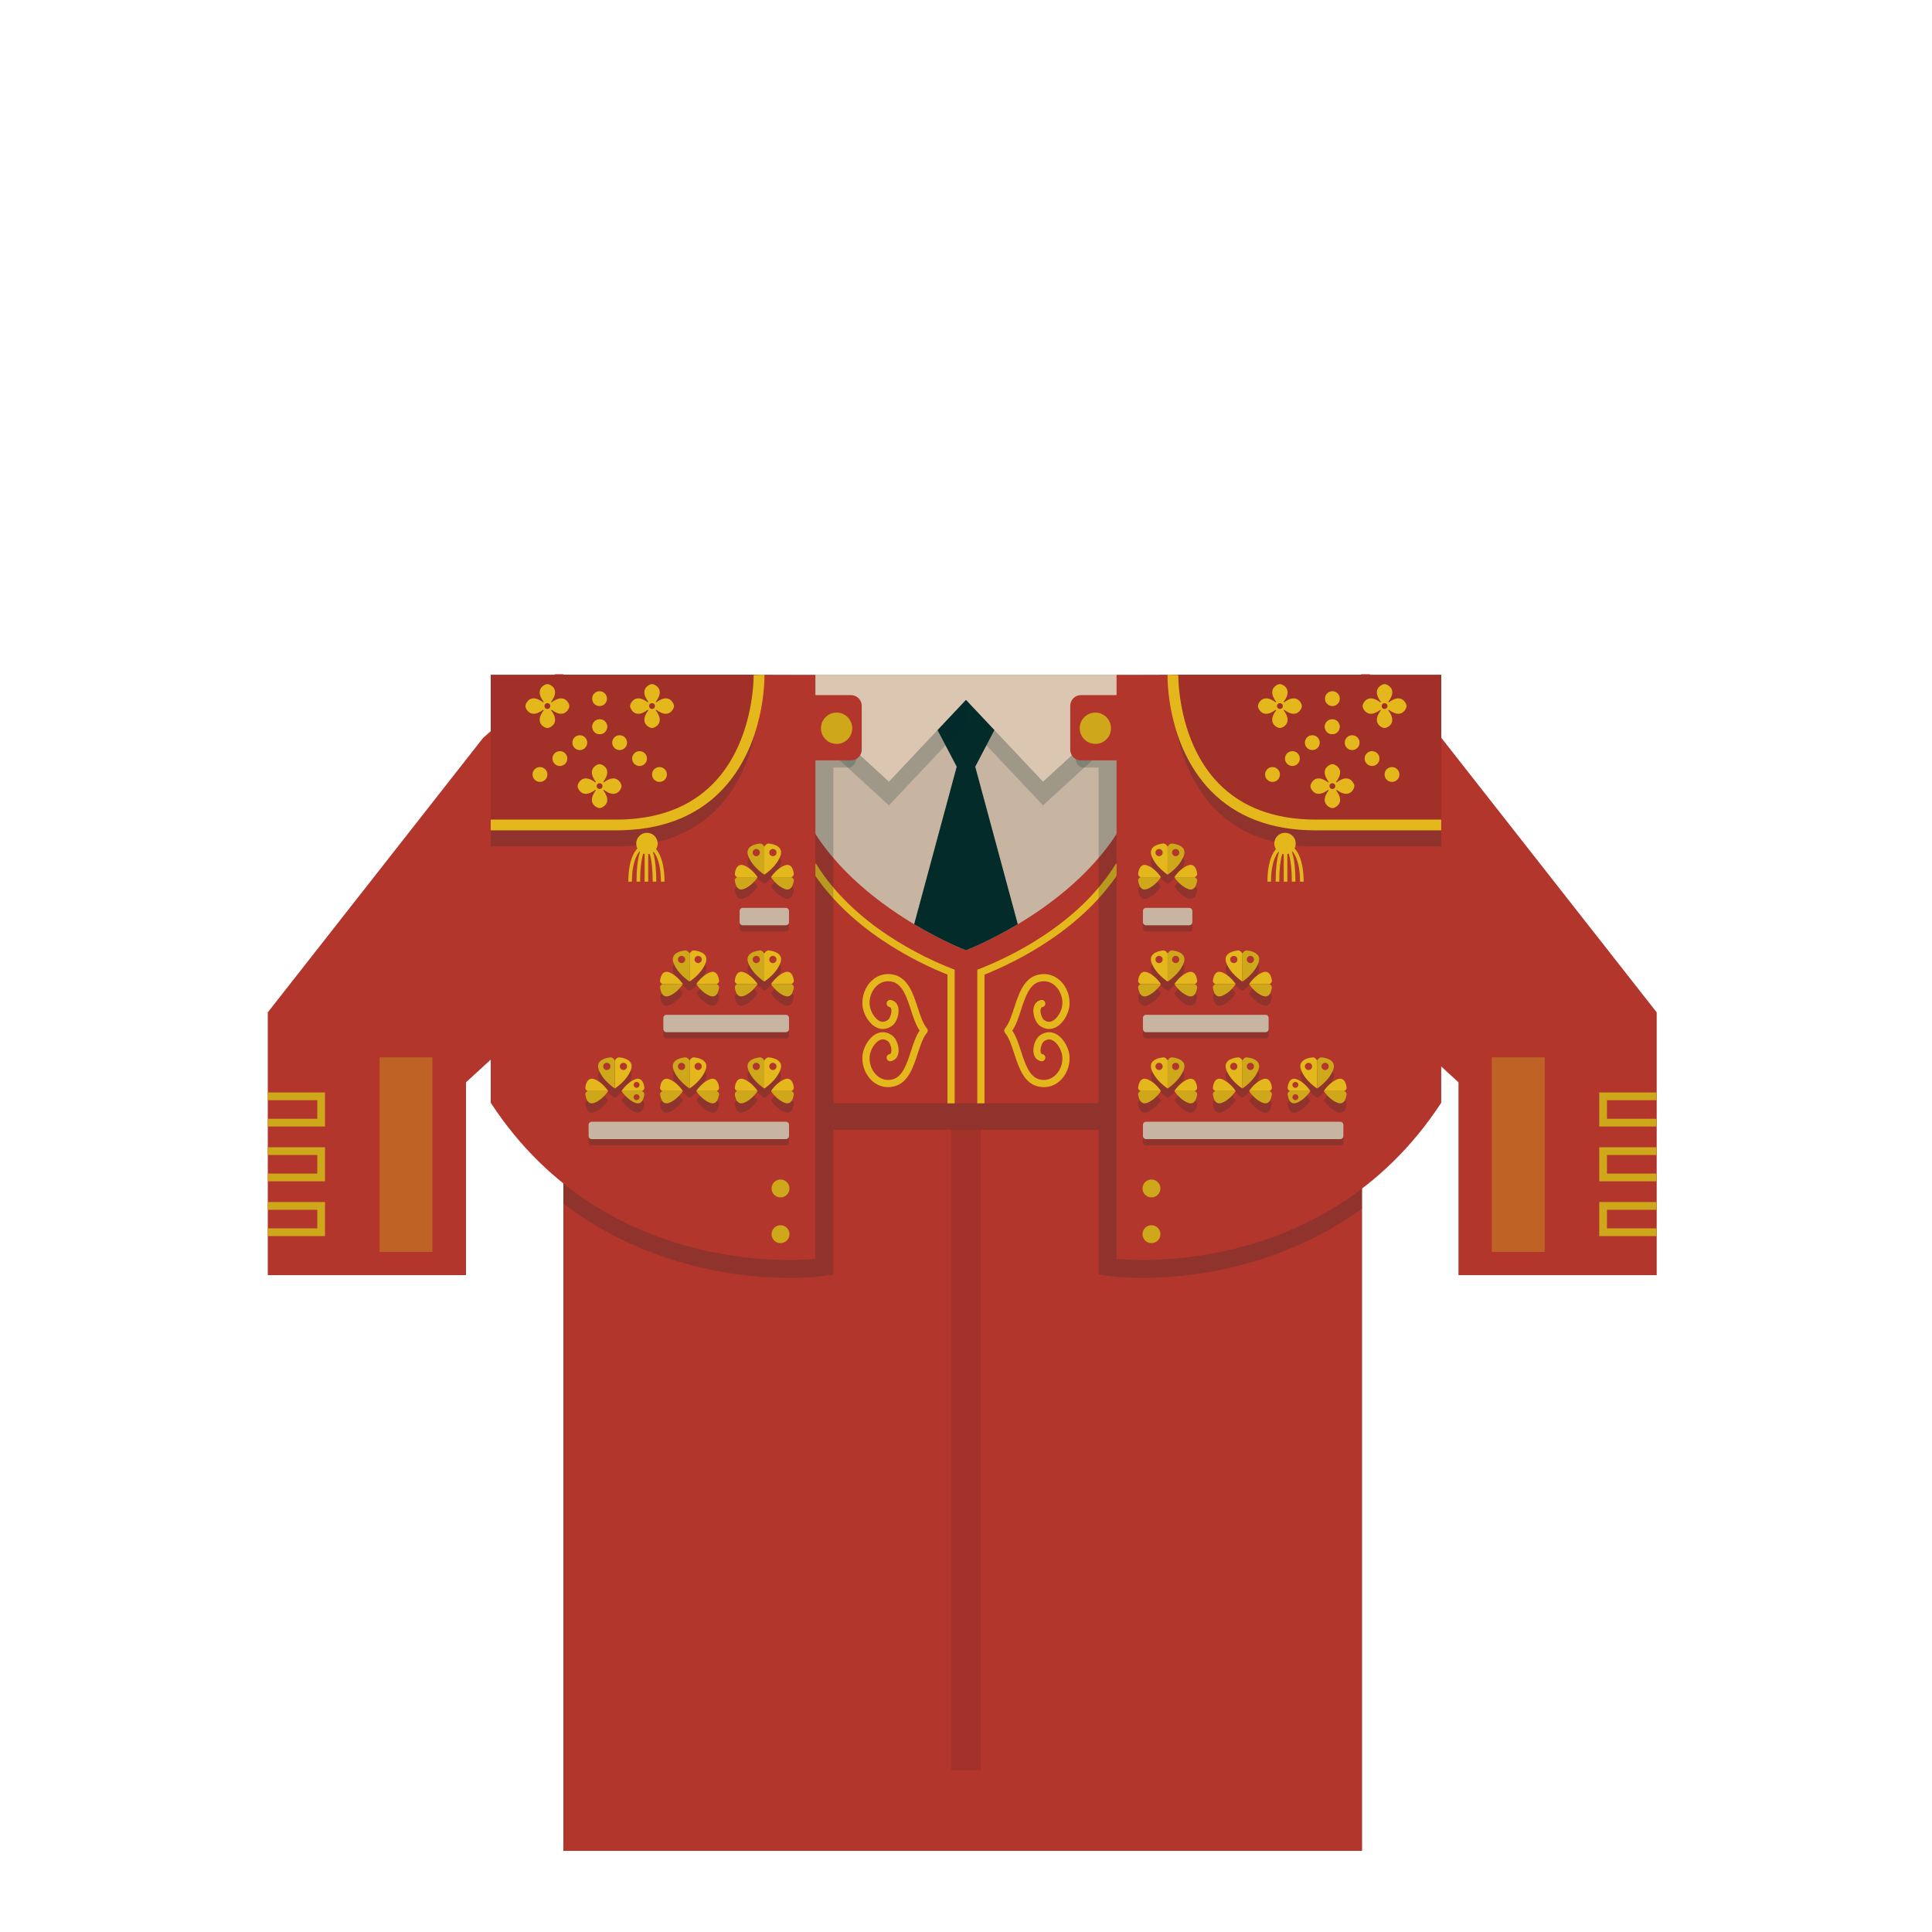 <?xml version="1.0" encoding="utf-8"?>
<!-- Generator: Adobe Illustrator 16.0.0, SVG Export Plug-In . SVG Version: 6.00 Build 0)  -->
<!DOCTYPE svg PUBLIC "-//W3C//DTD SVG 1.1//EN" "http://www.w3.org/Graphics/SVG/1.1/DTD/svg11.dtd">
<svg version="1.1" id="content" xmlns="http://www.w3.org/2000/svg" xmlns:xlink="http://www.w3.org/1999/xlink" x="0px" y="0px"
	 width="500px" height="500px" viewBox="0 0 500 500" enable-background="new 0 0 500 500" xml:space="preserve">
<g id="bounds" display="none">
	<rect x="-0.1" y="80.3" display="inline" fill="none" stroke="#EAEAEA" stroke-miterlimit="10" width="499.5" height="499.5"/>
</g>
<rect id="position" x="0.5" y="0.5" display="none" fill="none" stroke="#000000" width="499" height="499"/>
<g id="clothes">
	<rect x="145.8" y="174.653" fill="#B3362D" width="206.7" height="304.347"/>
	<polygon fill="#B3362D" points="145.8,257 145.8,174.489 143.6,174.489 125,191 69.3,262 69.3,330 120.6,330 120.6,280.1 	"/>
	<polygon fill="#B3362D" points="377.453,280.1 377.453,330 428.753,330 428.753,262 373.053,191 354.453,174.489 352.253,174.489 
		352.253,257 	"/>
	<path fill="#C7B4A1" d="M249.994,245.928c0,0,37.347-14.16,45.007-43.639c0-19.266,0-27.636,0-27.636h-45.007V245.928z"/>
	<polygon opacity="0.2" fill="#032B2A" points="249.816,187.081 269.933,208.436 300.108,180.8 249.994,180.8 	"/>
	<path fill="#E4B81D" d="M254.781,285.542h-1.857v-34.581l0.591-0.23c7.357-2.869,25.525-11.268,35.317-27.254l1.583,0.97
		c-9.831,16.052-27.759,24.638-35.634,27.781V285.542z"/>
	<polygon opacity="0.2" fill="#032B2A" points="249.974,285.542 215.665,285.542 215.665,292.383 249.974,292.383 284.323,292.383 
		284.323,285.542 	"/>
	<path opacity="0.2" fill="#032B2A" d="M352.5,195.209h-54.945c0,0-6.268,0-19.324,0c0,3.25,1.915,3.437,1.915,3.437h2.204h1.974
		v131.232l4.069,0.506c0.113,0.014,2.822,0.345,7.263,0.345c0.001,0,0,0,0.001,0c11.371,0,35.057-2.181,56.844-17.962V195.209z"/>
	<path fill="#C7B4A1" d="M249.994,245.928c0,0-37.347-14.16-45.007-43.639c0-19.266,0-27.636,0-27.636h45.007V245.928z"/>
	<path fill="#032B2A" d="M252.391,198.422l5.207-9.951l1.115-4.553l-8.719-2.841l-8.719,2.841l1.115,4.553l5.207,9.951
		l-11.015,40.768c7.551,4.514,13.411,6.737,13.411,6.737s5.86-2.224,13.411-6.737L252.391,198.422z"/>
	<polygon opacity="0.2" fill="#032B2A" points="250.174,187.081 230.056,208.436 199.881,180.8 249.994,180.8 	"/>
	<polygon fill="#DBC7B1" points="300.108,174.653 249.994,174.653 199.881,174.653 230.056,202.289 249.994,181.124 
		269.933,202.289 	"/>
	<path fill="#B3362D" d="M288.966,174.653v5.234h-9.207c-1.538,0-2.785,1.248-2.785,2.786v11.33c0,1.538,1.247,2.785,2.785,2.785
		h9.207v128.989c0,0,53.373,6.524,84.021-40.377c0-45.044,0-110.747,0-110.747H288.966z"/>
	<path opacity="0.2" fill="#032B2A" d="M372.987,219.073c0,0-6.027,0-32.489,0c-37.836,0-36.947-38.849-36.947-38.849h69.437
		V219.073z"/>
	<path fill="#A13029" d="M372.987,213.502c0,0-6.027,0-32.489,0c-37.836,0-36.947-38.849-36.947-38.849h69.437V213.502z"/>
	<path fill="#E4B81D" d="M372.987,214.895h-32.489c-11.374,0-20.491-3.427-27.098-10.187
		c-11.525-11.792-11.259-29.346-11.242-30.087l2.785,0.062c-0.004,0.17-0.241,17.155,10.464,28.092
		c6.062,6.193,14.504,9.333,25.091,9.333h32.489V214.895z"/>
	<path opacity="0.2" fill="#032B2A" d="M306.428,223.706c0.771-2.646-2.88-2.949-2.88-2.949c-0.827-0.248-1.361,0.786-1.361,0.786
		s-0.534-1.034-1.36-0.786c0,0-3.651,0.303-2.88,2.949c0.993,3.032,4.24,5.07,4.24,5.07S305.436,226.738,306.428,223.706z"/>
	<path opacity="0.2" fill="#032B2A" d="M296.737,226.327c-1.938-0.565-2.161,2.11-2.161,2.11c-0.181,0.606,0.576,0.998,0.576,0.998
		s-0.757,0.392-0.576,0.998c0,0,0.223,2.675,2.161,2.11c2.222-0.727,3.716-3.107,3.716-3.107S298.958,227.054,296.737,226.327z"/>
	<path opacity="0.2" fill="#032B2A" d="M309.223,229.435c0,0,0.758-0.392,0.575-0.998c0,0-0.222-2.675-2.161-2.11
		c-2.222,0.727-3.715,3.107-3.715,3.107s1.493,2.38,3.715,3.107c1.939,0.565,2.161-2.11,2.161-2.11
		C309.981,229.826,309.223,229.435,309.223,229.435z"/>
	<path fill="#E4B81D" d="M302.187,226.358c0,0-3.247-2.039-4.24-5.07c-0.771-2.646,2.88-2.949,2.88-2.949
		c0.826-0.249,1.36,0.785,1.36,0.785V226.358L302.187,226.358"/>
	<path fill="#CFA71A" d="M302.187,226.358c0,0,3.249-2.039,4.241-5.07c0.771-2.646-2.88-2.949-2.88-2.949
		c-0.827-0.249-1.361,0.785-1.361,0.785V226.358L302.187,226.358"/>
	<path fill="#B3362D" d="M305.198,220.646c0-0.517-0.419-0.936-0.936-0.936l0,0c-0.518,0-0.937,0.419-0.937,0.936l0,0
		c0,0.517,0.419,0.936,0.937,0.936l0,0C304.78,221.582,305.198,221.163,305.198,220.646L305.198,220.646z"/>
	<path fill="#B3362D" d="M300.902,220.646c0-0.517-0.418-0.936-0.936-0.936l0,0c-0.518,0-0.937,0.419-0.937,0.936l0,0
		c0,0.517,0.419,0.936,0.937,0.936l0,0C300.484,221.582,300.902,221.163,300.902,220.646L300.902,220.646z"/>
	<path fill="#E4B81D" d="M300.452,227.017c0,0-1.494-2.381-3.716-3.108c-1.938-0.565-2.161,2.11-2.161,2.11
		c-0.181,0.606,0.576,0.998,0.576,0.998H300.452L300.452,227.017"/>
	<path fill="#CFA71A" d="M300.452,227.017c0,0-1.494,2.38-3.716,3.107c-1.938,0.565-2.161-2.11-2.161-2.11
		c-0.181-0.606,0.576-0.998,0.576-0.998H300.452L300.452,227.017"/>
	<path fill="#E4B81D" d="M303.922,227.017c0,0,1.493-2.381,3.715-3.108c1.939-0.565,2.161,2.11,2.161,2.11
		c0.183,0.606-0.575,0.998-0.575,0.998H303.922L303.922,227.017"/>
	<path fill="#CFA71A" d="M303.922,227.017c0,0,1.493,2.38,3.715,3.107c1.939,0.565,2.161-2.11,2.161-2.11
		c0.183-0.606-0.575-0.998-0.575-0.998H303.922L303.922,227.017"/>
	<path opacity="0.2" fill="#032B2A" d="M308.579,240.266c0,0.445-0.36,0.807-0.806,0.807h-11.173c-0.446,0-0.806-0.361-0.806-0.807
		v-2.883c0-0.445,0.359-0.806,0.806-0.806h11.173c0.445,0,0.806,0.361,0.806,0.806V240.266z"/>
	<path fill="#C7B4A1" d="M308.579,238.654c0,0.445-0.36,0.806-0.806,0.806h-11.173c-0.446,0-0.806-0.36-0.806-0.806v-2.884
		c0-0.445,0.359-0.806,0.806-0.806h11.173c0.445,0,0.806,0.361,0.806,0.806V238.654z"/>
	<path opacity="0.2" fill="#032B2A" d="M306.428,251.376c0.771-2.646-2.88-2.949-2.88-2.949c-0.827-0.248-1.361,0.786-1.361,0.786
		s-0.534-1.034-1.36-0.786c0,0-3.651,0.304-2.88,2.949c0.993,3.031,4.24,5.069,4.24,5.069S305.436,254.407,306.428,251.376z"/>
	<path opacity="0.2" fill="#032B2A" d="M296.737,253.996c-1.938-0.564-2.161,2.11-2.161,2.11c-0.181,0.606,0.576,0.998,0.576,0.998
		s-0.757,0.391-0.576,0.998c0,0,0.223,2.675,2.161,2.109c2.222-0.728,3.716-3.107,3.716-3.107S298.958,254.724,296.737,253.996z"/>
	<path opacity="0.2" fill="#032B2A" d="M309.223,257.104c0,0,0.758-0.392,0.575-0.998c0,0-0.222-2.675-2.161-2.11
		c-2.222,0.728-3.715,3.108-3.715,3.108s1.493,2.38,3.715,3.107c1.939,0.565,2.161-2.109,2.161-2.109
		C309.981,257.495,309.223,257.104,309.223,257.104z"/>
	<path fill="#E4B81D" d="M302.187,254.028c0,0-3.247-2.038-4.24-5.07c-0.771-2.646,2.88-2.949,2.88-2.949
		c0.826-0.248,1.36,0.785,1.36,0.785V254.028L302.187,254.028"/>
	<path fill="#CFA71A" d="M302.187,254.028c0,0,3.249-2.038,4.241-5.07c0.771-2.646-2.88-2.949-2.88-2.949
		c-0.827-0.248-1.361,0.785-1.361,0.785V254.028L302.187,254.028"/>
	<path fill="#B3362D" d="M305.198,248.315c0-0.516-0.419-0.935-0.936-0.935l0,0c-0.518,0-0.937,0.419-0.937,0.935l0,0
		c0,0.518,0.419,0.938,0.937,0.938l0,0C304.78,249.253,305.198,248.833,305.198,248.315L305.198,248.315z"/>
	<path fill="#B3362D" d="M300.902,248.315c0-0.516-0.418-0.935-0.936-0.935l0,0c-0.518,0-0.937,0.419-0.937,0.935l0,0
		c0,0.518,0.419,0.938,0.937,0.938l0,0C300.484,249.253,300.902,248.833,300.902,248.315L300.902,248.315z"/>
	<path fill="#E4B81D" d="M300.452,254.687c0,0-1.494-2.38-3.716-3.107c-1.938-0.564-2.161,2.11-2.161,2.11
		c-0.181,0.605,0.576,0.997,0.576,0.997H300.452L300.452,254.687"/>
	<path fill="#CFA71A" d="M300.452,254.687c0,0-1.494,2.38-3.716,3.107c-1.938,0.565-2.161-2.11-2.161-2.11
		c-0.181-0.605,0.576-0.997,0.576-0.997H300.452L300.452,254.687"/>
	<path fill="#E4B81D" d="M303.922,254.687c0,0,1.493-2.38,3.715-3.107c1.939-0.564,2.161,2.11,2.161,2.11
		c0.183,0.605-0.575,0.997-0.575,0.997H303.922L303.922,254.687"/>
	<path fill="#CFA71A" d="M303.922,254.687c0,0,1.493,2.38,3.715,3.107c1.939,0.565,2.161-2.11,2.161-2.11
		c0.183-0.605-0.575-0.997-0.575-0.997H303.922L303.922,254.687"/>
	<path opacity="0.2" fill="#032B2A" d="M328.323,267.936c0,0.445-0.361,0.806-0.806,0.806h-30.916c-0.446,0-0.806-0.36-0.806-0.806
		v-2.884c0-0.444,0.359-0.806,0.806-0.806h30.916c0.444,0,0.806,0.361,0.806,0.806V267.936z"/>
	<path fill="#C7B4A1" d="M328.323,266.324c0,0.444-0.361,0.806-0.806,0.806h-30.916c-0.446,0-0.806-0.361-0.806-0.806v-2.884
		c0-0.444,0.359-0.806,0.806-0.806h30.916c0.444,0,0.806,0.361,0.806,0.806V266.324z"/>
	<path opacity="0.2" fill="#032B2A" d="M325.768,251.376c0.771-2.646-2.879-2.949-2.879-2.949c-0.827-0.248-1.361,0.786-1.361,0.786
		s-0.534-1.034-1.361-0.786c0,0-3.65,0.304-2.88,2.949c0.993,3.031,4.241,5.069,4.241,5.069S324.777,254.407,325.768,251.376z"/>
	<path opacity="0.2" fill="#032B2A" d="M316.077,253.996c-1.938-0.564-2.161,2.11-2.161,2.11c-0.181,0.606,0.576,0.998,0.576,0.998
		s-0.757,0.391-0.576,0.998c0,0,0.223,2.675,2.161,2.109c2.223-0.728,3.716-3.107,3.716-3.107S318.3,254.724,316.077,253.996z"/>
	<path opacity="0.2" fill="#032B2A" d="M328.564,257.104c0,0,0.757-0.392,0.576-0.998c0,0-0.224-2.675-2.162-2.11
		c-2.222,0.728-3.716,3.108-3.716,3.108s1.494,2.38,3.716,3.107c1.938,0.565,2.162-2.109,2.162-2.109
		C329.321,257.495,328.564,257.104,328.564,257.104z"/>
	<path fill="#E4B81D" d="M321.528,254.028c0,0-3.248-2.038-4.241-5.07c-0.771-2.646,2.88-2.949,2.88-2.949
		c0.827-0.248,1.361,0.785,1.361,0.785V254.028L321.528,254.028"/>
	<path fill="#CFA71A" d="M321.528,254.028c0,0,3.249-2.038,4.24-5.07c0.771-2.646-2.879-2.949-2.879-2.949
		c-0.827-0.248-1.361,0.785-1.361,0.785V254.028L321.528,254.028"/>
	<path fill="#B3362D" d="M324.538,248.315c0-0.516-0.419-0.935-0.936-0.935l0,0c-0.517,0-0.936,0.419-0.936,0.935l0,0
		c0,0.518,0.419,0.938,0.936,0.938l0,0C324.119,249.253,324.538,248.833,324.538,248.315L324.538,248.315z"/>
	<path fill="#B3362D" d="M320.242,248.315c0-0.516-0.419-0.935-0.936-0.935l0,0c-0.518,0-0.936,0.419-0.936,0.935l0,0
		c0,0.518,0.418,0.938,0.936,0.938l0,0C319.823,249.253,320.242,248.833,320.242,248.315L320.242,248.315z"/>
	<path fill="#E4B81D" d="M319.793,254.687c0,0-1.493-2.38-3.716-3.107c-1.938-0.564-2.161,2.11-2.161,2.11
		c-0.181,0.605,0.576,0.997,0.576,0.997H319.793L319.793,254.687"/>
	<path fill="#CFA71A" d="M319.793,254.687c0,0-1.493,2.38-3.716,3.107c-1.938,0.565-2.161-2.11-2.161-2.11
		c-0.181-0.605,0.576-0.997,0.576-0.997H319.793L319.793,254.687"/>
	<path fill="#E4B81D" d="M323.262,254.687c0,0,1.494-2.38,3.716-3.107c1.938-0.564,2.162,2.11,2.162,2.11
		c0.181,0.605-0.576,0.997-0.576,0.997H323.262L323.262,254.687"/>
	<path fill="#CFA71A" d="M323.262,254.687c0,0,1.494,2.38,3.716,3.107c1.938,0.565,2.162-2.11,2.162-2.11
		c0.181-0.605-0.576-0.997-0.576-0.997H323.262L323.262,254.687"/>
	<path opacity="0.2" fill="#032B2A" d="M306.428,279.046c0.771-2.646-2.88-2.949-2.88-2.949c-0.827-0.248-1.361,0.785-1.361,0.785
		s-0.534-1.033-1.36-0.785c0,0-3.651,0.303-2.88,2.949c0.993,3.031,4.24,5.07,4.24,5.07S305.436,282.077,306.428,279.046z"/>
	<path opacity="0.2" fill="#032B2A" d="M296.737,281.667c-1.938-0.565-2.161,2.109-2.161,2.109
		c-0.181,0.606,0.576,0.998,0.576,0.998s-0.757,0.392-0.576,0.997c0,0,0.223,2.675,2.161,2.11c2.222-0.728,3.716-3.107,3.716-3.107
		S298.958,282.395,296.737,281.667z"/>
	<path opacity="0.2" fill="#032B2A" d="M309.223,284.774c0,0,0.758-0.392,0.575-0.998c0,0-0.222-2.675-2.161-2.109
		c-2.222,0.728-3.715,3.107-3.715,3.107s1.493,2.38,3.715,3.107c1.939,0.564,2.161-2.11,2.161-2.11
		C309.981,285.166,309.223,284.774,309.223,284.774z"/>
	<path fill="#E4B81D" d="M302.187,281.697c0,0-3.247-2.038-4.24-5.069c-0.771-2.646,2.88-2.949,2.88-2.949
		c0.826-0.248,1.36,0.785,1.36,0.785V281.697L302.187,281.697"/>
	<path fill="#CFA71A" d="M302.187,281.697c0,0,3.249-2.038,4.241-5.069c0.771-2.646-2.88-2.949-2.88-2.949
		c-0.827-0.248-1.361,0.785-1.361,0.785V281.697L302.187,281.697"/>
	<path fill="#B3362D" d="M305.198,275.985c0-0.516-0.419-0.935-0.936-0.935l0,0c-0.518,0-0.937,0.419-0.937,0.935l0,0
		c0,0.518,0.419,0.937,0.937,0.937l0,0C304.78,276.922,305.198,276.503,305.198,275.985L305.198,275.985z"/>
	<path fill="#B3362D" d="M300.902,275.985c0-0.516-0.418-0.935-0.936-0.935l0,0c-0.518,0-0.937,0.419-0.937,0.935l0,0
		c0,0.518,0.419,0.937,0.937,0.937l0,0C300.484,276.922,300.902,276.503,300.902,275.985L300.902,275.985z"/>
	<path fill="#E4B81D" d="M300.452,282.356c0,0-1.494-2.381-3.716-3.107c-1.938-0.565-2.161,2.109-2.161,2.109
		c-0.181,0.606,0.576,0.998,0.576,0.998H300.452L300.452,282.356"/>
	<path fill="#CFA71A" d="M300.452,282.356c0,0-1.494,2.381-3.716,3.107c-1.938,0.565-2.161-2.109-2.161-2.109
		c-0.181-0.606,0.576-0.998,0.576-0.998H300.452L300.452,282.356"/>
	<path fill="#E4B81D" d="M303.922,282.356c0,0,1.493-2.381,3.715-3.107c1.939-0.565,2.161,2.109,2.161,2.109
		c0.183,0.606-0.575,0.998-0.575,0.998H303.922L303.922,282.356"/>
	<path fill="#CFA71A" d="M303.922,282.356c0,0,1.493,2.381,3.715,3.107c1.939,0.565,2.161-2.109,2.161-2.109
		c0.183-0.606-0.575-0.998-0.575-0.998H303.922L303.922,282.356"/>
	<path opacity="0.2" fill="#032B2A" d="M347.662,295.605c0,0.444-0.36,0.807-0.806,0.807h-50.256c-0.446,0-0.806-0.362-0.806-0.807
		v-2.884c0-0.444,0.359-0.806,0.806-0.806h50.256c0.445,0,0.806,0.361,0.806,0.806V295.605z"/>
	<path fill="#C7B4A1" d="M347.662,293.994c0,0.444-0.36,0.806-0.806,0.806h-50.256c-0.446,0-0.806-0.361-0.806-0.806v-2.884
		c0-0.445,0.359-0.806,0.806-0.806h50.256c0.445,0,0.806,0.36,0.806,0.806V293.994z"/>
	<path opacity="0.2" fill="#032B2A" d="M325.768,279.046c0.771-2.646-2.88-2.949-2.88-2.949c-0.826-0.248-1.361,0.785-1.361,0.785
		s-0.534-1.033-1.361-0.785c0,0-3.65,0.303-2.88,2.949c0.993,3.031,4.241,5.07,4.241,5.07S324.776,282.077,325.768,279.046z"/>
	<path opacity="0.2" fill="#032B2A" d="M316.076,281.667c-1.938-0.565-2.161,2.109-2.161,2.109
		c-0.181,0.606,0.576,0.998,0.576,0.998s-0.757,0.392-0.576,0.997c0,0,0.223,2.675,2.161,2.11c2.223-0.728,3.716-3.107,3.716-3.107
		S318.299,282.395,316.076,281.667z"/>
	<path opacity="0.2" fill="#032B2A" d="M328.563,284.774c0,0,0.757-0.392,0.576-0.998c0,0-0.224-2.675-2.162-2.109
		c-2.222,0.728-3.716,3.107-3.716,3.107s1.494,2.38,3.716,3.107c1.938,0.564,2.162-2.11,2.162-2.11
		C329.32,285.166,328.563,284.774,328.563,284.774z"/>
	<path fill="#E4B81D" d="M321.527,281.697c0,0-3.248-2.038-4.241-5.069c-0.771-2.646,2.88-2.949,2.88-2.949
		c0.827-0.248,1.361,0.785,1.361,0.785V281.697L321.527,281.697"/>
	<path fill="#CFA71A" d="M321.527,281.697c0,0,3.249-2.038,4.241-5.069c0.771-2.646-2.88-2.949-2.88-2.949
		c-0.826-0.248-1.361,0.785-1.361,0.785V281.697L321.527,281.697"/>
	<path fill="#B3362D" d="M324.537,275.985c0-0.516-0.418-0.935-0.936-0.935l0,0c-0.517,0-0.936,0.419-0.936,0.935l0,0
		c0,0.518,0.419,0.937,0.936,0.937l0,0C324.119,276.922,324.537,276.503,324.537,275.985L324.537,275.985z"/>
	<path fill="#B3362D" d="M320.241,275.985c0-0.516-0.419-0.935-0.936-0.935l0,0c-0.518,0-0.936,0.419-0.936,0.935l0,0
		c0,0.518,0.418,0.937,0.936,0.937l0,0C319.823,276.922,320.241,276.503,320.241,275.985L320.241,275.985z"/>
	<path fill="#E4B81D" d="M319.792,282.356c0,0-1.493-2.381-3.716-3.107c-1.938-0.565-2.161,2.109-2.161,2.109
		c-0.181,0.606,0.576,0.998,0.576,0.998H319.792L319.792,282.356"/>
	<path fill="#CFA71A" d="M319.792,282.356c0,0-1.493,2.381-3.716,3.107c-1.938,0.565-2.161-2.109-2.161-2.109
		c-0.181-0.606,0.576-0.998,0.576-0.998H319.792L319.792,282.356"/>
	<path fill="#E4B81D" d="M323.261,282.356c0,0,1.494-2.381,3.716-3.107c1.938-0.565,2.162,2.109,2.162,2.109
		c0.181,0.606-0.576,0.998-0.576,0.998H323.261L323.261,282.356"/>
	<path fill="#CFA71A" d="M323.261,282.356c0,0,1.494,2.381,3.716,3.107c1.938,0.565,2.162-2.109,2.162-2.109
		c0.181-0.606-0.576-0.998-0.576-0.998H323.261L323.261,282.356"/>
	<path opacity="0.2" fill="#032B2A" d="M345.107,279.046c0.771-2.646-2.88-2.949-2.88-2.949c-0.826-0.248-1.359,0.785-1.359,0.785
		s-0.535-1.033-1.361-0.785c0,0-3.651,0.303-2.88,2.949c0.992,3.031,4.241,5.07,4.241,5.07S344.115,282.077,345.107,279.046z"/>
	<path opacity="0.2" fill="#032B2A" d="M335.416,281.667c-1.938-0.565-2.161,2.109-2.161,2.109
		c-0.181,0.606,0.576,0.998,0.576,0.998s-0.757,0.392-0.576,0.997c0,0,0.223,2.675,2.161,2.11c2.222-0.728,3.716-3.107,3.716-3.107
		S337.638,282.395,335.416,281.667z"/>
	<path opacity="0.2" fill="#032B2A" d="M347.904,284.774c0,0,0.757-0.392,0.574-0.998c0,0-0.223-2.675-2.16-2.109
		c-2.223,0.728-3.716,3.107-3.716,3.107s1.493,2.38,3.716,3.107c1.938,0.564,2.16-2.11,2.16-2.11
		C348.66,285.166,347.904,284.774,347.904,284.774z"/>
	<path fill="#E4B81D" d="M340.867,281.697c0,0-3.249-2.038-4.241-5.069c-0.771-2.646,2.88-2.949,2.88-2.949
		c0.826-0.248,1.361,0.785,1.361,0.785V281.697L340.867,281.697"/>
	<path fill="#CFA71A" d="M340.867,281.697c0,0,3.248-2.038,4.239-5.069c0.771-2.646-2.88-2.949-2.88-2.949
		c-0.826-0.248-1.359,0.785-1.359,0.785V281.697L340.867,281.697"/>
	<path fill="#B3362D" d="M343.878,275.985c0-0.516-0.419-0.935-0.936-0.935l0,0c-0.518,0-0.937,0.419-0.937,0.935l0,0
		c0,0.518,0.419,0.937,0.937,0.937l0,0C343.459,276.922,343.878,276.503,343.878,275.985L343.878,275.985z"/>
	<path fill="#B3362D" d="M339.581,275.985c0-0.516-0.419-0.935-0.936-0.935l0,0c-0.517,0-0.936,0.419-0.936,0.935l0,0
		c0,0.518,0.419,0.937,0.936,0.937l0,0C339.162,276.922,339.581,276.503,339.581,275.985L339.581,275.985z"/>
	<path fill="#E4B81D" d="M339.132,282.356c0,0-1.494-2.381-3.716-3.107c-1.938-0.565-2.161,2.109-2.161,2.109
		c-0.181,0.606,0.576,0.998,0.576,0.998H339.132L339.132,282.356"/>
	<path fill="#CFA71A" d="M339.132,282.356c0,0-1.494,2.381-3.716,3.107c-1.938,0.565-2.161-2.109-2.161-2.109
		c-0.181-0.606,0.576-0.998,0.576-0.998H339.132L339.132,282.356"/>
	<path fill="#E4B81D" d="M342.602,282.356c0,0,1.493-2.381,3.716-3.107c1.938-0.565,2.16,2.109,2.16,2.109
		c0.183,0.606-0.574,0.998-0.574,0.998H342.602L342.602,282.356"/>
	<path fill="#CFA71A" d="M342.602,282.356c0,0,1.493,2.381,3.716,3.107c1.938,0.565,2.16-2.109,2.16-2.109
		c0.183-0.606-0.574-0.998-0.574-0.998H342.602L342.602,282.356"/>
	<path fill="#B3362D" d="M334.475,283.95c0-0.426,0.345-0.771,0.77-0.771l0,0c0.425,0,0.77,0.345,0.77,0.771l0,0
		c0,0.424-0.345,0.77-0.77,0.77l0,0C334.82,284.72,334.475,284.374,334.475,283.95L334.475,283.95z"/>
	<path fill="#B3362D" d="M334.475,280.764c0,0.426,0.345,0.77,0.77,0.77l0,0c0.425,0,0.77-0.344,0.77-0.77l0,0
		c0-0.425-0.345-0.77-0.77-0.77l0,0C334.82,279.994,334.475,280.339,334.475,280.764L334.475,280.764z"/>
	<circle fill="#CFA71A" cx="283.477" cy="188.471" r="4.05"/>
	<circle fill="#CFA71A" cx="297.996" cy="319.4" r="2.315"/>
	<circle fill="#CFA71A" cx="297.996" cy="307.573" r="2.315"/>
	<path fill="#E4B81D" d="M270.156,281.352c-0.517,0-1.045-0.065-1.576-0.197c-3.619-0.896-4.938-4.942-6.103-8.513
		c-0.693-2.125-1.347-4.132-2.363-5.321c-0.297-0.348-0.297-0.859,0-1.206c1.017-1.19,1.67-3.197,2.363-5.322
		c1.164-3.57,2.483-7.616,6.103-8.513c2.106-0.521,4.147,0.003,5.751,1.472c1.843,1.688,2.78,4.396,2.389,6.899
		c-0.309,1.967-1.739,4.512-3.782,5.353c-0.906,0.374-2.314,0.576-3.876-0.572c-1.152-0.849-1.899-3.138-1.537-4.71
		c0.239-1.038,0.937-1.737,1.912-1.916c0.514-0.096,0.989,0.241,1.08,0.745c0.093,0.505-0.241,0.988-0.745,1.081
		c-0.125,0.023-0.335,0.062-0.438,0.507c-0.223,0.964,0.355,2.448,0.828,2.797c0.707,0.52,1.383,0.634,2.068,0.353
		c1.347-0.555,2.427-2.47,2.654-3.924c0.298-1.905-0.412-3.963-1.809-5.243c-1.13-1.036-2.569-1.407-4.05-1.038
		c-2.619,0.648-3.72,4.022-4.784,7.285c-0.653,2.009-1.277,3.919-2.256,5.35c0.979,1.431,1.603,3.342,2.256,5.35
		c1.064,3.263,2.165,6.638,4.784,7.285c1.48,0.366,2.92-0.001,4.05-1.038c1.396-1.28,2.106-3.337,1.809-5.243
		c-0.228-1.454-1.308-3.368-2.654-3.924c-0.687-0.282-1.362-0.166-2.068,0.354c-0.473,0.348-1.051,1.832-0.828,2.796
		c0.103,0.445,0.312,0.483,0.438,0.507c0.504,0.093,0.838,0.577,0.745,1.081c-0.091,0.504-0.567,0.845-1.08,0.745
		c-0.976-0.179-1.673-0.878-1.912-1.916c-0.362-1.572,0.385-3.86,1.537-4.709c1.562-1.149,2.971-0.948,3.876-0.573
		c2.043,0.841,3.474,3.386,3.782,5.354c0.392,2.502-0.546,5.211-2.389,6.898C273.132,280.782,271.688,281.352,270.156,281.352z"/>
	<circle fill="#E4B81D" cx="332.562" cy="218.301" r="2.776"/>
	<path fill="#E4B81D" d="M328.941,228.175h-0.929c0-6.674,2.366-8.613,2.467-8.692l0.578,0.727
		C331.036,220.227,328.941,222.021,328.941,228.175z"/>
	<path fill="#E4B81D" d="M331.067,228.175h-0.928c0-6.687,1.202-8.434,1.339-8.611l0.74,0.561
		C332.206,220.141,331.067,221.806,331.067,228.175z"/>
	<path fill="#E4B81D" d="M337.381,228.175h-0.929c0-6.155-2.096-7.948-2.116-7.965l0.578-0.727
		C335.015,219.562,337.381,221.501,337.381,228.175z"/>
	<path fill="#E4B81D" d="M335.254,228.175h-0.929c0-6.369-1.139-8.034-1.15-8.05l0.74-0.561
		C334.052,219.741,335.254,221.488,335.254,228.175z"/>
	<rect x="332.233" y="219.848" fill="#E4B81D" width="0.928" height="8.327"/>
	<path fill="#E4B81D" d="M247.066,285.542h-1.857v-33.314c-7.875-3.144-25.803-11.729-35.634-27.781l1.583-0.97
		c9.791,15.987,27.959,24.385,35.317,27.254l0.591,0.23V285.542z"/>
	<path opacity="0.2" fill="#032B2A" d="M145.8,195.209v116.288c22.241,16.923,46.867,19.231,58.533,19.231c0.001,0,0,0,0.001,0
		c4.44,0,7.149-0.331,7.262-0.345l4.069-0.506V198.646h1.974h2.205c0,0,1.915-0.187,1.915-3.437c-13.057,0-19.324,0-19.324,0H145.8z
		"/>
	<path fill="#B3362D" d="M211.023,174.653v5.234h9.207c1.539,0,2.785,1.248,2.785,2.786v11.33c0,1.538-1.247,2.785-2.785,2.785
		h-9.207v128.989c0,0-53.373,6.524-84.021-40.377c0-45.044,0-110.747,0-110.747H211.023z"/>
	<path opacity="0.2" fill="#032B2A" d="M127.002,219.073c0,0,6.028,0,32.49,0c37.835,0,36.947-38.849,36.947-38.849h-69.437V219.073
		z"/>
	<path fill="#A13029" d="M127.002,213.502c0,0,6.028,0,32.49,0c37.835,0,36.947-38.849,36.947-38.849h-69.437V213.502z"/>
	<path fill="#E4B81D" d="M159.492,214.895h-32.49v-2.786h32.49c10.587,0,19.029-3.14,25.09-9.333
		c10.706-10.938,10.468-27.922,10.464-28.092l2.785-0.062c0.017,0.741,0.283,18.295-11.242,30.087
		C179.983,211.468,170.866,214.895,159.492,214.895z"/>
	<path opacity="0.2" fill="#032B2A" d="M193.561,223.706c-0.771-2.646,2.879-2.949,2.879-2.949c0.827-0.248,1.361,0.786,1.361,0.786
		s0.535-1.034,1.361-0.786c0,0,3.651,0.303,2.88,2.949c-0.993,3.032-4.241,5.07-4.241,5.07S194.553,226.738,193.561,223.706z"/>
	<path opacity="0.2" fill="#032B2A" d="M203.252,226.327c1.938-0.565,2.162,2.11,2.162,2.11c0.18,0.606-0.577,0.998-0.577,0.998
		s0.757,0.392,0.577,0.998c0,0-0.223,2.675-2.162,2.11c-2.222-0.727-3.716-3.107-3.716-3.107S201.031,227.054,203.252,226.327z"/>
	<path opacity="0.2" fill="#032B2A" d="M190.766,229.435c0,0-0.757-0.392-0.575-0.998c0,0,0.222-2.675,2.161-2.11
		c2.223,0.727,3.716,3.107,3.716,3.107s-1.493,2.38-3.716,3.107c-1.938,0.565-2.161-2.11-2.161-2.11
		C190.009,229.826,190.766,229.435,190.766,229.435z"/>
	<path fill="#E4B81D" d="M197.802,226.358c0,0,3.248-2.039,4.241-5.07c0.771-2.646-2.88-2.949-2.88-2.949
		c-0.826-0.249-1.361,0.785-1.361,0.785V226.358L197.802,226.358"/>
	<path fill="#CFA71A" d="M197.802,226.358c0,0-3.249-2.039-4.241-5.07c-0.771-2.646,2.879-2.949,2.879-2.949
		c0.827-0.249,1.361,0.785,1.361,0.785V226.358L197.802,226.358"/>
	<path fill="#B3362D" d="M194.791,220.646c0-0.517,0.419-0.936,0.936-0.936l0,0c0.518,0,0.936,0.419,0.936,0.936l0,0
		c0,0.517-0.418,0.936-0.936,0.936l0,0C195.21,221.582,194.791,221.163,194.791,220.646L194.791,220.646z"/>
	<path fill="#B3362D" d="M199.088,220.646c0-0.517,0.418-0.936,0.936-0.936l0,0c0.517,0,0.936,0.419,0.936,0.936l0,0
		c0,0.517-0.419,0.936-0.936,0.936l0,0C199.506,221.582,199.088,221.163,199.088,220.646L199.088,220.646z"/>
	<path fill="#E4B81D" d="M199.536,227.017c0,0,1.494-2.381,3.716-3.108c1.938-0.565,2.162,2.11,2.162,2.11
		c0.18,0.606-0.577,0.998-0.577,0.998H199.536L199.536,227.017"/>
	<path fill="#CFA71A" d="M199.536,227.017c0,0,1.494,2.38,3.716,3.107c1.938,0.565,2.162-2.11,2.162-2.11
		c0.18-0.606-0.577-0.998-0.577-0.998H199.536L199.536,227.017"/>
	<path fill="#E4B81D" d="M196.067,227.017c0,0-1.493-2.381-3.716-3.108c-1.938-0.565-2.161,2.11-2.161,2.11
		c-0.182,0.606,0.575,0.998,0.575,0.998H196.067L196.067,227.017"/>
	<path fill="#CFA71A" d="M196.067,227.017c0,0-1.493,2.38-3.716,3.107c-1.938,0.565-2.161-2.11-2.161-2.11
		c-0.182-0.606,0.575-0.998,0.575-0.998H196.067L196.067,227.017"/>
	<path opacity="0.2" fill="#032B2A" d="M191.409,240.266c0,0.445,0.361,0.807,0.806,0.807h11.172c0.446,0,0.806-0.361,0.806-0.807
		v-2.883c0-0.445-0.36-0.806-0.806-0.806h-11.172c-0.445,0-0.806,0.361-0.806,0.806V240.266z"/>
	<path fill="#C7B4A1" d="M191.409,238.654c0,0.445,0.361,0.806,0.806,0.806h11.172c0.446,0,0.806-0.36,0.806-0.806v-2.884
		c0-0.445-0.36-0.806-0.806-0.806h-11.172c-0.445,0-0.806,0.361-0.806,0.806V238.654z"/>
	<path opacity="0.2" fill="#032B2A" d="M193.561,251.376c-0.771-2.646,2.879-2.949,2.879-2.949c0.827-0.248,1.361,0.786,1.361,0.786
		s0.535-1.034,1.361-0.786c0,0,3.651,0.304,2.88,2.949c-0.993,3.031-4.241,5.069-4.241,5.069S194.553,254.407,193.561,251.376z"/>
	<path opacity="0.2" fill="#032B2A" d="M203.252,253.996c1.938-0.564,2.162,2.11,2.162,2.11c0.18,0.606-0.577,0.998-0.577,0.998
		s0.757,0.391,0.577,0.998c0,0-0.223,2.675-2.162,2.109c-2.222-0.728-3.716-3.107-3.716-3.107S201.031,254.724,203.252,253.996z"/>
	<path opacity="0.2" fill="#032B2A" d="M190.766,257.104c0,0-0.757-0.392-0.575-0.998c0,0,0.222-2.675,2.161-2.11
		c2.223,0.728,3.716,3.108,3.716,3.108s-1.493,2.38-3.716,3.107c-1.938,0.565-2.161-2.109-2.161-2.109
		C190.009,257.495,190.766,257.104,190.766,257.104z"/>
	<path fill="#E4B81D" d="M197.802,254.028c0,0,3.248-2.038,4.241-5.07c0.771-2.646-2.88-2.949-2.88-2.949
		c-0.826-0.248-1.361,0.785-1.361,0.785V254.028L197.802,254.028"/>
	<path fill="#CFA71A" d="M197.802,254.028c0,0-3.249-2.038-4.241-5.07c-0.771-2.646,2.879-2.949,2.879-2.949
		c0.827-0.248,1.361,0.785,1.361,0.785V254.028L197.802,254.028"/>
	<path fill="#B3362D" d="M194.791,248.315c0-0.516,0.419-0.935,0.936-0.935l0,0c0.518,0,0.936,0.419,0.936,0.935l0,0
		c0,0.518-0.418,0.938-0.936,0.938l0,0C195.21,249.253,194.791,248.833,194.791,248.315L194.791,248.315z"/>
	<path fill="#B3362D" d="M199.088,248.315c0-0.516,0.418-0.935,0.936-0.935l0,0c0.517,0,0.936,0.419,0.936,0.935l0,0
		c0,0.518-0.419,0.938-0.936,0.938l0,0C199.506,249.253,199.088,248.833,199.088,248.315L199.088,248.315z"/>
	<path fill="#E4B81D" d="M199.536,254.687c0,0,1.494-2.38,3.716-3.107c1.938-0.564,2.162,2.11,2.162,2.11
		c0.18,0.605-0.577,0.997-0.577,0.997H199.536L199.536,254.687"/>
	<path fill="#CFA71A" d="M199.536,254.687c0,0,1.494,2.38,3.716,3.107c1.938,0.565,2.162-2.11,2.162-2.11
		c0.18-0.605-0.577-0.997-0.577-0.997H199.536L199.536,254.687"/>
	<path fill="#E4B81D" d="M196.067,254.687c0,0-1.493-2.38-3.716-3.107c-1.938-0.564-2.161,2.11-2.161,2.11
		c-0.182,0.605,0.575,0.997,0.575,0.997H196.067L196.067,254.687"/>
	<path fill="#CFA71A" d="M196.067,254.687c0,0-1.493,2.38-3.716,3.107c-1.938,0.565-2.161-2.11-2.161-2.11
		c-0.182-0.605,0.575-0.997,0.575-0.997H196.067L196.067,254.687"/>
	<path opacity="0.2" fill="#032B2A" d="M171.667,267.936c0,0.445,0.361,0.806,0.806,0.806h30.916c0.446,0,0.806-0.36,0.806-0.806
		v-2.884c0-0.444-0.36-0.806-0.806-0.806h-30.916c-0.445,0-0.806,0.361-0.806,0.806V267.936z"/>
	<path fill="#C7B4A1" d="M171.667,266.324c0,0.444,0.361,0.806,0.806,0.806h30.916c0.446,0,0.806-0.361,0.806-0.806v-2.884
		c0-0.444-0.36-0.806-0.806-0.806h-30.916c-0.445,0-0.806,0.361-0.806,0.806V266.324z"/>
	<path opacity="0.2" fill="#032B2A" d="M174.221,251.376c-0.771-2.646,2.879-2.949,2.879-2.949c0.827-0.248,1.361,0.786,1.361,0.786
		s0.534-1.034,1.361-0.786c0,0,3.65,0.304,2.88,2.949c-0.993,3.031-4.241,5.069-4.241,5.069S175.213,254.407,174.221,251.376z"/>
	<path opacity="0.2" fill="#032B2A" d="M183.912,253.996c1.938-0.564,2.161,2.11,2.161,2.11c0.181,0.606-0.576,0.998-0.576,0.998
		s0.757,0.391,0.576,0.998c0,0-0.222,2.675-2.161,2.109c-2.223-0.728-3.716-3.107-3.716-3.107S181.689,254.724,183.912,253.996z"/>
	<path opacity="0.2" fill="#032B2A" d="M171.426,257.104c0,0-0.757-0.392-0.576-0.998c0,0,0.223-2.675,2.162-2.11
		c2.222,0.728,3.716,3.108,3.716,3.108s-1.494,2.38-3.716,3.107c-1.938,0.565-2.162-2.109-2.162-2.109
		C170.668,257.495,171.426,257.104,171.426,257.104z"/>
	<path fill="#E4B81D" d="M178.462,254.028c0,0,3.248-2.038,4.241-5.07c0.771-2.646-2.88-2.949-2.88-2.949
		c-0.827-0.248-1.361,0.785-1.361,0.785V254.028L178.462,254.028"/>
	<path fill="#CFA71A" d="M178.462,254.028c0,0-3.249-2.038-4.241-5.07c-0.771-2.646,2.879-2.949,2.879-2.949
		c0.827-0.248,1.361,0.785,1.361,0.785V254.028L178.462,254.028"/>
	<path fill="#B3362D" d="M175.45,248.315c0-0.516,0.419-0.935,0.936-0.935l0,0c0.517,0,0.936,0.419,0.936,0.935l0,0
		c0,0.518-0.419,0.938-0.936,0.938l0,0C175.869,249.253,175.45,248.833,175.45,248.315L175.45,248.315z"/>
	<path fill="#B3362D" d="M179.746,248.315c0-0.516,0.419-0.935,0.936-0.935l0,0c0.518,0,0.936,0.419,0.936,0.935l0,0
		c0,0.518-0.418,0.938-0.936,0.938l0,0C180.165,249.253,179.746,248.833,179.746,248.315L179.746,248.315z"/>
	<path fill="#E4B81D" d="M180.196,254.687c0,0,1.493-2.38,3.716-3.107c1.938-0.564,2.161,2.11,2.161,2.11
		c0.181,0.605-0.576,0.997-0.576,0.997H180.196L180.196,254.687"/>
	<path fill="#CFA71A" d="M180.196,254.687c0,0,1.493,2.38,3.716,3.107c1.938,0.565,2.161-2.11,2.161-2.11
		c0.181-0.605-0.576-0.997-0.576-0.997H180.196L180.196,254.687"/>
	<path fill="#E4B81D" d="M176.727,254.687c0,0-1.494-2.38-3.716-3.107c-1.938-0.564-2.162,2.11-2.162,2.11
		c-0.181,0.605,0.576,0.997,0.576,0.997H176.727L176.727,254.687"/>
	<path fill="#CFA71A" d="M176.727,254.687c0,0-1.494,2.38-3.716,3.107c-1.938,0.565-2.162-2.11-2.162-2.11
		c-0.181-0.605,0.576-0.997,0.576-0.997H176.727L176.727,254.687"/>
	<path opacity="0.2" fill="#032B2A" d="M193.561,279.046c-0.771-2.646,2.879-2.949,2.879-2.949c0.827-0.248,1.361,0.785,1.361,0.785
		s0.535-1.033,1.361-0.785c0,0,3.651,0.303,2.88,2.949c-0.993,3.031-4.241,5.07-4.241,5.07S194.553,282.077,193.561,279.046z"/>
	<path opacity="0.2" fill="#032B2A" d="M203.252,281.667c1.938-0.565,2.162,2.109,2.162,2.109c0.18,0.606-0.577,0.998-0.577,0.998
		s0.757,0.392,0.577,0.997c0,0-0.223,2.675-2.162,2.11c-2.222-0.728-3.716-3.107-3.716-3.107S201.031,282.395,203.252,281.667z"/>
	<path opacity="0.2" fill="#032B2A" d="M190.766,284.774c0,0-0.757-0.392-0.575-0.998c0,0,0.222-2.675,2.161-2.109
		c2.223,0.728,3.716,3.107,3.716,3.107s-1.493,2.38-3.716,3.107c-1.938,0.564-2.161-2.11-2.161-2.11
		C190.009,285.166,190.766,284.774,190.766,284.774z"/>
	<path fill="#E4B81D" d="M197.802,281.697c0,0,3.248-2.038,4.241-5.069c0.771-2.646-2.88-2.949-2.88-2.949
		c-0.826-0.248-1.361,0.785-1.361,0.785V281.697L197.802,281.697"/>
	<path fill="#CFA71A" d="M197.802,281.697c0,0-3.249-2.038-4.241-5.069c-0.771-2.646,2.879-2.949,2.879-2.949
		c0.827-0.248,1.361,0.785,1.361,0.785V281.697L197.802,281.697"/>
	<path fill="#B3362D" d="M194.791,275.985c0-0.516,0.419-0.935,0.936-0.935l0,0c0.518,0,0.936,0.419,0.936,0.935l0,0
		c0,0.518-0.418,0.937-0.936,0.937l0,0C195.21,276.922,194.791,276.503,194.791,275.985L194.791,275.985z"/>
	<path fill="#B3362D" d="M199.088,275.985c0-0.516,0.418-0.935,0.936-0.935l0,0c0.517,0,0.936,0.419,0.936,0.935l0,0
		c0,0.518-0.419,0.937-0.936,0.937l0,0C199.506,276.922,199.088,276.503,199.088,275.985L199.088,275.985z"/>
	<path fill="#E4B81D" d="M199.536,282.356c0,0,1.494-2.381,3.716-3.107c1.938-0.565,2.162,2.109,2.162,2.109
		c0.18,0.606-0.577,0.998-0.577,0.998H199.536L199.536,282.356"/>
	<path fill="#CFA71A" d="M199.536,282.356c0,0,1.494,2.381,3.716,3.107c1.938,0.565,2.162-2.109,2.162-2.109
		c0.18-0.606-0.577-0.998-0.577-0.998H199.536L199.536,282.356"/>
	<path fill="#E4B81D" d="M196.067,282.356c0,0-1.493-2.381-3.716-3.107c-1.938-0.565-2.161,2.109-2.161,2.109
		c-0.182,0.606,0.575,0.998,0.575,0.998H196.067L196.067,282.356"/>
	<path fill="#CFA71A" d="M196.067,282.356c0,0-1.493,2.381-3.716,3.107c-1.938,0.565-2.161-2.109-2.161-2.109
		c-0.182-0.606,0.575-0.998,0.575-0.998H196.067L196.067,282.356"/>
	<path opacity="0.2" fill="#032B2A" d="M152.326,295.605c0,0.444,0.361,0.807,0.806,0.807h50.256c0.446,0,0.806-0.362,0.806-0.807
		v-2.884c0-0.444-0.36-0.806-0.806-0.806h-50.256c-0.445,0-0.806,0.361-0.806,0.806V295.605z"/>
	<path fill="#C7B4A1" d="M152.326,293.994c0,0.444,0.361,0.806,0.806,0.806h50.256c0.446,0,0.806-0.361,0.806-0.806v-2.884
		c0-0.445-0.36-0.806-0.806-0.806h-50.256c-0.445,0-0.806,0.36-0.806,0.806V293.994z"/>
	<path opacity="0.2" fill="#032B2A" d="M174.221,279.046c-0.771-2.646,2.88-2.949,2.88-2.949c0.826-0.248,1.361,0.785,1.361,0.785
		s0.534-1.033,1.361-0.785c0,0,3.65,0.303,2.88,2.949c-0.993,3.031-4.241,5.07-4.241,5.07S175.214,282.077,174.221,279.046z"/>
	<path opacity="0.2" fill="#032B2A" d="M183.913,281.667c1.938-0.565,2.161,2.109,2.161,2.109c0.181,0.606-0.576,0.998-0.576,0.998
		s0.757,0.392,0.576,0.997c0,0-0.222,2.675-2.161,2.11c-2.223-0.728-3.716-3.107-3.716-3.107S181.69,282.395,183.913,281.667z"/>
	<path opacity="0.2" fill="#032B2A" d="M171.426,284.774c0,0-0.757-0.392-0.576-0.998c0,0,0.223-2.675,2.162-2.109
		c2.222,0.728,3.716,3.107,3.716,3.107s-1.494,2.38-3.716,3.107c-1.938,0.564-2.162-2.11-2.162-2.11
		C170.669,285.166,171.426,284.774,171.426,284.774z"/>
	<path fill="#E4B81D" d="M178.462,281.697c0,0,3.248-2.038,4.241-5.069c0.771-2.646-2.88-2.949-2.88-2.949
		c-0.827-0.248-1.361,0.785-1.361,0.785V281.697L178.462,281.697"/>
	<path fill="#CFA71A" d="M178.462,281.697c0,0-3.249-2.038-4.241-5.069c-0.771-2.646,2.88-2.949,2.88-2.949
		c0.826-0.248,1.361,0.785,1.361,0.785V281.697L178.462,281.697"/>
	<path fill="#B3362D" d="M175.451,275.985c0-0.516,0.418-0.935,0.936-0.935l0,0c0.517,0,0.936,0.419,0.936,0.935l0,0
		c0,0.518-0.419,0.937-0.936,0.937l0,0C175.87,276.922,175.451,276.503,175.451,275.985L175.451,275.985z"/>
	<path fill="#B3362D" d="M179.747,275.985c0-0.516,0.419-0.935,0.936-0.935l0,0c0.518,0,0.936,0.419,0.936,0.935l0,0
		c0,0.518-0.418,0.937-0.936,0.937l0,0C180.166,276.922,179.747,276.503,179.747,275.985L179.747,275.985z"/>
	<path fill="#E4B81D" d="M180.197,282.356c0,0,1.493-2.381,3.716-3.107c1.938-0.565,2.161,2.109,2.161,2.109
		c0.181,0.606-0.576,0.998-0.576,0.998H180.197L180.197,282.356"/>
	<path fill="#CFA71A" d="M180.197,282.356c0,0,1.493,2.381,3.716,3.107c1.938,0.565,2.161-2.109,2.161-2.109
		c0.181-0.606-0.576-0.998-0.576-0.998H180.197L180.197,282.356"/>
	<path fill="#E4B81D" d="M176.728,282.356c0,0-1.494-2.381-3.716-3.107c-1.938-0.565-2.162,2.109-2.162,2.109
		c-0.181,0.606,0.576,0.998,0.576,0.998H176.728L176.728,282.356"/>
	<path fill="#CFA71A" d="M176.728,282.356c0,0-1.494,2.381-3.716,3.107c-1.938,0.565-2.162-2.109-2.162-2.109
		c-0.181-0.606,0.576-0.998,0.576-0.998H176.728L176.728,282.356"/>
	<path opacity="0.2" fill="#032B2A" d="M154.882,279.046c-0.771-2.646,2.88-2.949,2.88-2.949c0.826-0.248,1.36,0.785,1.36,0.785
		s0.535-1.033,1.361-0.785c0,0,3.651,0.303,2.879,2.949c-0.992,3.031-4.241,5.07-4.241,5.07S155.873,282.077,154.882,279.046z"/>
	<path opacity="0.2" fill="#032B2A" d="M164.573,281.667c1.938-0.565,2.162,2.109,2.162,2.109c0.18,0.606-0.577,0.998-0.577,0.998
		s0.757,0.392,0.577,0.997c0,0-0.223,2.675-2.162,2.11c-2.222-0.728-3.716-3.107-3.716-3.107S162.351,282.395,164.573,281.667z"/>
	<path opacity="0.2" fill="#032B2A" d="M152.086,284.774c0,0-0.757-0.392-0.575-0.998c0,0,0.223-2.675,2.161-2.109
		c2.223,0.728,3.716,3.107,3.716,3.107s-1.493,2.38-3.716,3.107c-1.938,0.564-2.161-2.11-2.161-2.11
		C151.329,285.166,152.086,284.774,152.086,284.774z"/>
	<path fill="#E4B81D" d="M159.122,281.697c0,0,3.249-2.038,4.241-5.069c0.772-2.646-2.879-2.949-2.879-2.949
		c-0.826-0.248-1.361,0.785-1.361,0.785V281.697L159.122,281.697"/>
	<path fill="#CFA71A" d="M159.122,281.697c0,0-3.249-2.038-4.24-5.069c-0.771-2.646,2.88-2.949,2.88-2.949
		c0.826-0.248,1.36,0.785,1.36,0.785V281.697L159.122,281.697"/>
	<path fill="#B3362D" d="M156.111,275.985c0-0.516,0.419-0.935,0.936-0.935l0,0c0.518,0,0.937,0.419,0.937,0.935l0,0
		c0,0.518-0.419,0.937-0.937,0.937l0,0C156.53,276.922,156.111,276.503,156.111,275.985L156.111,275.985z"/>
	<path fill="#B3362D" d="M160.408,275.985c0-0.516,0.419-0.935,0.936-0.935l0,0c0.517,0,0.936,0.419,0.936,0.935l0,0
		c0,0.518-0.419,0.937-0.936,0.937l0,0C160.827,276.922,160.408,276.503,160.408,275.985L160.408,275.985z"/>
	<path fill="#E4B81D" d="M160.857,282.356c0,0,1.494-2.381,3.716-3.107c1.938-0.565,2.162,2.109,2.162,2.109
		c0.18,0.606-0.577,0.998-0.577,0.998H160.857L160.857,282.356"/>
	<path fill="#CFA71A" d="M160.857,282.356c0,0,1.494,2.381,3.716,3.107c1.938,0.565,2.162-2.109,2.162-2.109
		c0.18-0.606-0.577-0.998-0.577-0.998H160.857L160.857,282.356"/>
	<path fill="#E4B81D" d="M157.387,282.356c0,0-1.493-2.381-3.716-3.107c-1.938-0.565-2.161,2.109-2.161,2.109
		c-0.182,0.606,0.575,0.998,0.575,0.998H157.387L157.387,282.356"/>
	<path fill="#CFA71A" d="M157.387,282.356c0,0-1.493,2.381-3.716,3.107c-1.938,0.565-2.161-2.109-2.161-2.109
		c-0.182-0.606,0.575-0.998,0.575-0.998H157.387L157.387,282.356"/>
	<path fill="#B3362D" d="M165.514,283.95c0-0.426-0.345-0.771-0.77-0.771l0,0c-0.424,0-0.77,0.345-0.77,0.771l0,0
		c0,0.424,0.345,0.77,0.77,0.77l0,0C165.17,284.72,165.514,284.374,165.514,283.95L165.514,283.95z"/>
	<path fill="#B3362D" d="M165.514,280.764c0,0.426-0.345,0.77-0.77,0.77l0,0c-0.424,0-0.77-0.344-0.77-0.77l0,0
		c0-0.425,0.345-0.77,0.77-0.77l0,0C165.17,279.994,165.514,280.339,165.514,280.764L165.514,280.764z"/>
	<circle fill="#CFA71A" cx="216.512" cy="188.471" r="4.05"/>
	<circle fill="#CFA71A" cx="201.993" cy="319.4" r="2.316"/>
	<circle fill="#CFA71A" cx="201.993" cy="307.573" r="2.316"/>
	<path fill="#E4B81D" d="M229.832,281.352c-1.532,0-2.975-0.569-4.174-1.669c-1.843-1.688-2.781-4.396-2.389-6.898
		c0.308-1.968,1.738-4.513,3.783-5.354c0.906-0.374,2.313-0.576,3.875,0.573c1.152,0.849,1.899,3.137,1.538,4.709
		c-0.24,1.038-0.937,1.737-1.912,1.916c-0.504,0.101-0.988-0.241-1.081-0.745c-0.093-0.504,0.241-0.988,0.745-1.081
		c0.125-0.023,0.335-0.062,0.438-0.507c0.222-0.964-0.355-2.448-0.829-2.796c-0.705-0.52-1.381-0.634-2.068-0.354
		c-1.347,0.556-2.427,2.47-2.655,3.924c-0.298,1.906,0.412,3.963,1.809,5.243c1.131,1.038,2.569,1.405,4.05,1.038
		c2.62-0.647,3.72-4.022,4.783-7.285c0.655-2.008,1.277-3.919,2.256-5.35c-0.979-1.431-1.602-3.341-2.256-5.35
		c-1.063-3.263-2.164-6.637-4.783-7.285c-1.481-0.366-2.919,0.001-4.05,1.038c-1.396,1.28-2.106,3.338-1.809,5.243
		c0.228,1.454,1.308,3.369,2.655,3.924c0.684,0.28,1.362,0.166,2.068-0.353c0.474-0.349,1.051-1.833,0.829-2.797
		c-0.103-0.445-0.312-0.483-0.438-0.507c-0.504-0.093-0.838-0.576-0.745-1.081c0.092-0.504,0.576-0.842,1.081-0.745
		c0.976,0.179,1.672,0.878,1.912,1.916c0.362,1.572-0.385,3.861-1.538,4.71c-1.562,1.149-2.969,0.947-3.875,0.572
		c-2.044-0.841-3.475-3.386-3.783-5.353c-0.392-2.503,0.546-5.211,2.389-6.899c1.604-1.47,3.648-1.991,5.75-1.472
		c3.62,0.896,4.939,4.942,6.103,8.513c0.693,2.125,1.348,4.132,2.363,5.322c0.297,0.347,0.297,0.858,0,1.206
		c-1.016,1.189-1.67,3.196-2.363,5.321c-1.164,3.57-2.482,7.616-6.103,8.513C230.877,281.286,230.35,281.352,229.832,281.352z"/>
	<circle fill="#E4B81D" cx="167.427" cy="218.301" r="2.776"/>
	<path fill="#E4B81D" d="M171.977,228.175h-0.929c0-6.155-2.095-7.948-2.116-7.965l0.578-0.727
		C169.611,219.562,171.977,221.501,171.977,228.175z"/>
	<path fill="#E4B81D" d="M169.85,228.175h-0.928c0-6.369-1.139-8.034-1.151-8.05l0.74-0.561
		C168.648,219.741,169.85,221.488,169.85,228.175z"/>
	<path fill="#E4B81D" d="M163.537,228.175h-0.929c0-6.674,2.366-8.613,2.467-8.692l0.578,0.727
		C165.632,220.227,163.537,222.021,163.537,228.175z"/>
	<path fill="#E4B81D" d="M165.663,228.175h-0.929c0-6.687,1.202-8.434,1.339-8.611l0.74,0.561
		C166.802,220.141,165.663,221.806,165.663,228.175z"/>
	<rect x="166.828" y="219.848" fill="#E4B81D" width="0.928" height="8.327"/>
	<rect x="246.137" y="292.383" fill="#A3322A" width="7.714" height="165.777"/>
	<circle fill="#032B2A" cx="155.167" cy="205.446" r="0.749"/>
	<circle fill="#032B2A" cx="141.664" cy="184.729" r="0.749"/>
	<circle fill="#032B2A" cx="168.75" cy="184.729" r="0.749"/>
	<path fill="#E4B81D" d="M158.708,201.454c-0.868,0-1.777,0.525-2.458,1.037c-0.04-0.045-0.083-0.088-0.128-0.128
		c0.512-0.681,1.037-1.59,1.037-2.458c0-1.69-1.868-2.246-1.992-2.122c-0.125-0.124-1.992,0.432-1.992,2.122
		c0,0.868,0.525,1.777,1.037,2.458c-0.046,0.04-0.088,0.083-0.128,0.128c-0.681-0.512-1.59-1.037-2.458-1.037
		c-1.69,0-2.246,1.867-2.121,1.992c-0.125,0.125,0.431,1.992,2.121,1.992c0.868,0,1.777-0.525,2.458-1.037
		c0.04,0.045,0.082,0.088,0.128,0.128c-0.512,0.681-1.037,1.59-1.037,2.458c0,1.689,1.867,2.246,1.992,2.121
		c0.124,0.125,1.992-0.432,1.992-2.121c0-0.868-0.525-1.777-1.037-2.458c0.045-0.04,0.088-0.083,0.128-0.128
		c0.681,0.512,1.59,1.037,2.458,1.037c1.69,0,2.246-1.867,2.121-1.992C160.954,203.321,160.398,201.454,158.708,201.454z"/>
	<circle fill="#A13029" cx="155.167" cy="203.446" r="0.749"/>
	<path fill="#E4B81D" d="M145.205,180.737c-0.868,0-1.777,0.525-2.458,1.037c-0.04-0.045-0.083-0.088-0.128-0.128
		c0.512-0.681,1.037-1.59,1.037-2.458c0-1.69-1.868-2.246-1.992-2.122c-0.125-0.124-1.992,0.432-1.992,2.122
		c0,0.868,0.525,1.777,1.037,2.458c-0.046,0.04-0.088,0.083-0.128,0.128c-0.681-0.512-1.59-1.037-2.458-1.037
		c-1.69,0-2.246,1.867-2.121,1.992c-0.125,0.125,0.431,1.992,2.121,1.992c0.868,0,1.777-0.525,2.458-1.037
		c0.04,0.045,0.082,0.088,0.128,0.128c-0.512,0.681-1.037,1.59-1.037,2.458c0,1.689,1.867,2.246,1.992,2.121
		c0.124,0.125,1.992-0.432,1.992-2.121c0-0.868-0.525-1.777-1.037-2.458c0.045-0.04,0.088-0.083,0.128-0.128
		c0.681,0.512,1.59,1.037,2.458,1.037c1.69,0,2.246-1.867,2.121-1.992C147.451,182.604,146.895,180.737,145.205,180.737z"/>
	<circle fill="#A13029" cx="141.664" cy="182.729" r="0.749"/>
	<path fill="#E4B81D" d="M172.291,180.737c-0.868,0-1.777,0.525-2.458,1.037c-0.04-0.045-0.083-0.088-0.128-0.128
		c0.512-0.681,1.037-1.59,1.037-2.458c0-1.69-1.868-2.246-1.992-2.122c-0.125-0.124-1.992,0.432-1.992,2.122
		c0,0.868,0.525,1.777,1.037,2.458c-0.046,0.04-0.088,0.083-0.128,0.128c-0.681-0.512-1.59-1.037-2.458-1.037
		c-1.69,0-2.246,1.867-2.121,1.992c-0.125,0.125,0.431,1.992,2.121,1.992c0.868,0,1.777-0.525,2.458-1.037
		c0.04,0.045,0.082,0.088,0.128,0.128c-0.512,0.681-1.037,1.59-1.037,2.458c0,1.689,1.867,2.246,1.992,2.121
		c0.124,0.125,1.992-0.432,1.992-2.121c0-0.868-0.525-1.777-1.037-2.458c0.045-0.04,0.088-0.083,0.128-0.128
		c0.681,0.512,1.59,1.037,2.458,1.037c1.69,0,2.246-1.867,2.121-1.992C174.537,182.604,173.981,180.737,172.291,180.737z"/>
	<circle fill="#A13029" cx="168.75" cy="182.729" r="0.749"/>
	<circle fill="#E4B81D" cx="170.67" cy="200.436" r="1.92"/>
	<circle fill="#E4B81D" cx="165.515" cy="196.318" r="1.92"/>
	<circle fill="#E4B81D" cx="160.361" cy="192.2" r="1.92"/>
	<circle fill="#E4B81D" cx="155.207" cy="188.082" r="1.92"/>
	<circle fill="#E4B81D" cx="139.744" cy="200.436" r="1.92"/>
	<circle fill="#E4B81D" cx="144.898" cy="196.318" r="1.92"/>
	<circle fill="#E4B81D" cx="150.052" cy="192.2" r="1.92"/>
	<circle fill="#E4B81D" cx="155.207" cy="188.082" r="1.92"/>
	<circle fill="#E4B81D" cx="155.167" cy="180.809" r="1.92"/>
	<circle fill="#032B2A" cx="344.822" cy="205.446" r="0.749"/>
	<circle fill="#032B2A" cx="358.325" cy="184.729" r="0.749"/>
	<circle fill="#032B2A" cx="331.24" cy="184.729" r="0.749"/>
	<path fill="#E4B81D" d="M341.281,201.454c0.867,0,1.777,0.525,2.457,1.037c0.041-0.045,0.084-0.088,0.129-0.128
		c-0.512-0.681-1.037-1.59-1.037-2.458c0-1.69,1.867-2.246,1.992-2.122c0.125-0.124,1.992,0.432,1.992,2.122
		c0,0.868-0.525,1.777-1.037,2.458c0.045,0.04,0.088,0.083,0.127,0.128c0.682-0.512,1.59-1.037,2.459-1.037
		c1.689,0,2.246,1.867,2.121,1.992c0.125,0.125-0.432,1.992-2.121,1.992c-0.869,0-1.777-0.525-2.459-1.037
		c-0.039,0.045-0.082,0.088-0.127,0.128c0.512,0.681,1.037,1.59,1.037,2.458c0,1.689-1.867,2.246-1.992,2.121
		c-0.125,0.125-1.992-0.432-1.992-2.121c0-0.868,0.525-1.777,1.037-2.458c-0.045-0.04-0.088-0.083-0.129-0.128
		c-0.68,0.512-1.59,1.037-2.457,1.037c-1.691,0-2.246-1.867-2.121-1.992C339.035,203.321,339.59,201.454,341.281,201.454z"/>
	<circle fill="#A13029" cx="344.822" cy="203.446" r="0.749"/>
	<path fill="#E4B81D" d="M354.783,180.737c0.869,0,1.777,0.525,2.459,1.037c0.039-0.045,0.082-0.088,0.127-0.128
		c-0.512-0.681-1.037-1.59-1.037-2.458c0-1.69,1.869-2.246,1.992-2.122c0.125-0.124,1.992,0.432,1.992,2.122
		c0,0.868-0.525,1.777-1.037,2.458c0.047,0.04,0.088,0.083,0.129,0.128c0.68-0.512,1.59-1.037,2.457-1.037
		c1.691,0,2.246,1.867,2.121,1.992c0.125,0.125-0.43,1.992-2.121,1.992c-0.867,0-1.777-0.525-2.457-1.037
		c-0.041,0.045-0.082,0.088-0.129,0.128c0.512,0.681,1.037,1.59,1.037,2.458c0,1.689-1.867,2.246-1.992,2.121
		c-0.123,0.125-1.992-0.432-1.992-2.121c0-0.868,0.525-1.777,1.037-2.458c-0.045-0.04-0.088-0.083-0.127-0.128
		c-0.682,0.512-1.59,1.037-2.459,1.037c-1.689,0-2.246-1.867-2.121-1.992C352.537,182.604,353.094,180.737,354.783,180.737z"/>
	<circle fill="#A13029" cx="358.325" cy="182.729" r="0.749"/>
	<path fill="#E4B81D" d="M327.698,180.737c0.869,0,1.777,0.525,2.459,1.037c0.039-0.045,0.082-0.088,0.127-0.128
		c-0.512-0.681-1.037-1.59-1.037-2.458c0-1.69,1.869-2.246,1.992-2.122c0.125-0.124,1.992,0.432,1.992,2.122
		c0,0.868-0.525,1.777-1.037,2.458c0.047,0.04,0.088,0.083,0.129,0.128c0.68-0.512,1.59-1.037,2.457-1.037
		c1.691,0,2.246,1.867,2.121,1.992c0.125,0.125-0.43,1.992-2.121,1.992c-0.867,0-1.777-0.525-2.457-1.037
		c-0.041,0.045-0.082,0.088-0.129,0.128c0.512,0.681,1.037,1.59,1.037,2.458c0,1.689-1.867,2.246-1.992,2.121
		c-0.123,0.125-1.992-0.432-1.992-2.121c0-0.868,0.525-1.777,1.037-2.458c-0.045-0.04-0.088-0.083-0.127-0.128
		c-0.682,0.512-1.59,1.037-2.459,1.037c-1.689,0-2.246-1.867-2.121-1.992C325.451,182.604,326.008,180.737,327.698,180.737z"/>
	<circle fill="#A13029" cx="331.24" cy="182.729" r="0.749"/>
	<circle fill="#E4B81D" cx="329.319" cy="200.436" r="1.92"/>
	<circle fill="#E4B81D" cx="334.473" cy="196.318" r="1.92"/>
	<circle fill="#E4B81D" cx="339.627" cy="192.2" r="1.92"/>
	<circle fill="#E4B81D" cx="344.781" cy="188.082" r="1.92"/>
	<circle fill="#E4B81D" cx="360.244" cy="200.436" r="1.92"/>
	<circle fill="#E4B81D" cx="355.09" cy="196.318" r="1.92"/>
	<circle fill="#E4B81D" cx="349.936" cy="192.2" r="1.92"/>
	<circle fill="#E4B81D" cx="344.781" cy="188.082" r="1.92"/>
	<circle fill="#E4B81D" cx="344.823" cy="180.809" r="1.92"/>
	<rect x="98.233" y="273.64" opacity="0.4" fill="#CFA71A" width="13.672" height="50.347"/>
	<polygon fill="#CFA71A" points="84.109,291.539 69.3,291.539 69.3,289.539 82.109,289.539 82.109,284.729 69.3,284.729 
		69.3,282.729 84.109,282.729 	"/>
	<polygon fill="#CFA71A" points="84.109,305.719 69.3,305.719 69.3,303.719 82.109,303.719 82.109,298.908 69.3,298.908 
		69.3,296.908 84.109,296.908 	"/>
	<polygon fill="#CFA71A" points="84.109,319.898 69.3,319.898 69.3,317.898 82.109,317.898 82.109,313.088 69.3,313.088 
		69.3,311.088 84.109,311.088 	"/>
	<rect x="386.084" y="273.64" opacity="0.4" fill="#CFA71A" width="13.672" height="50.347"/>
	<polygon fill="#CFA71A" points="413.88,291.539 428.689,291.539 428.689,289.539 415.88,289.539 415.88,284.729 428.689,284.729 
		428.689,282.729 413.88,282.729 	"/>
	<polygon fill="#CFA71A" points="413.88,305.719 428.689,305.719 428.689,303.719 415.88,303.719 415.88,298.908 428.689,298.908 
		428.689,296.908 413.88,296.908 	"/>
	<polygon fill="#CFA71A" points="413.88,319.898 428.689,319.898 428.689,317.898 415.88,317.898 415.88,313.088 428.689,313.088 
		428.689,311.088 413.88,311.088 	"/>
</g>
</svg>
